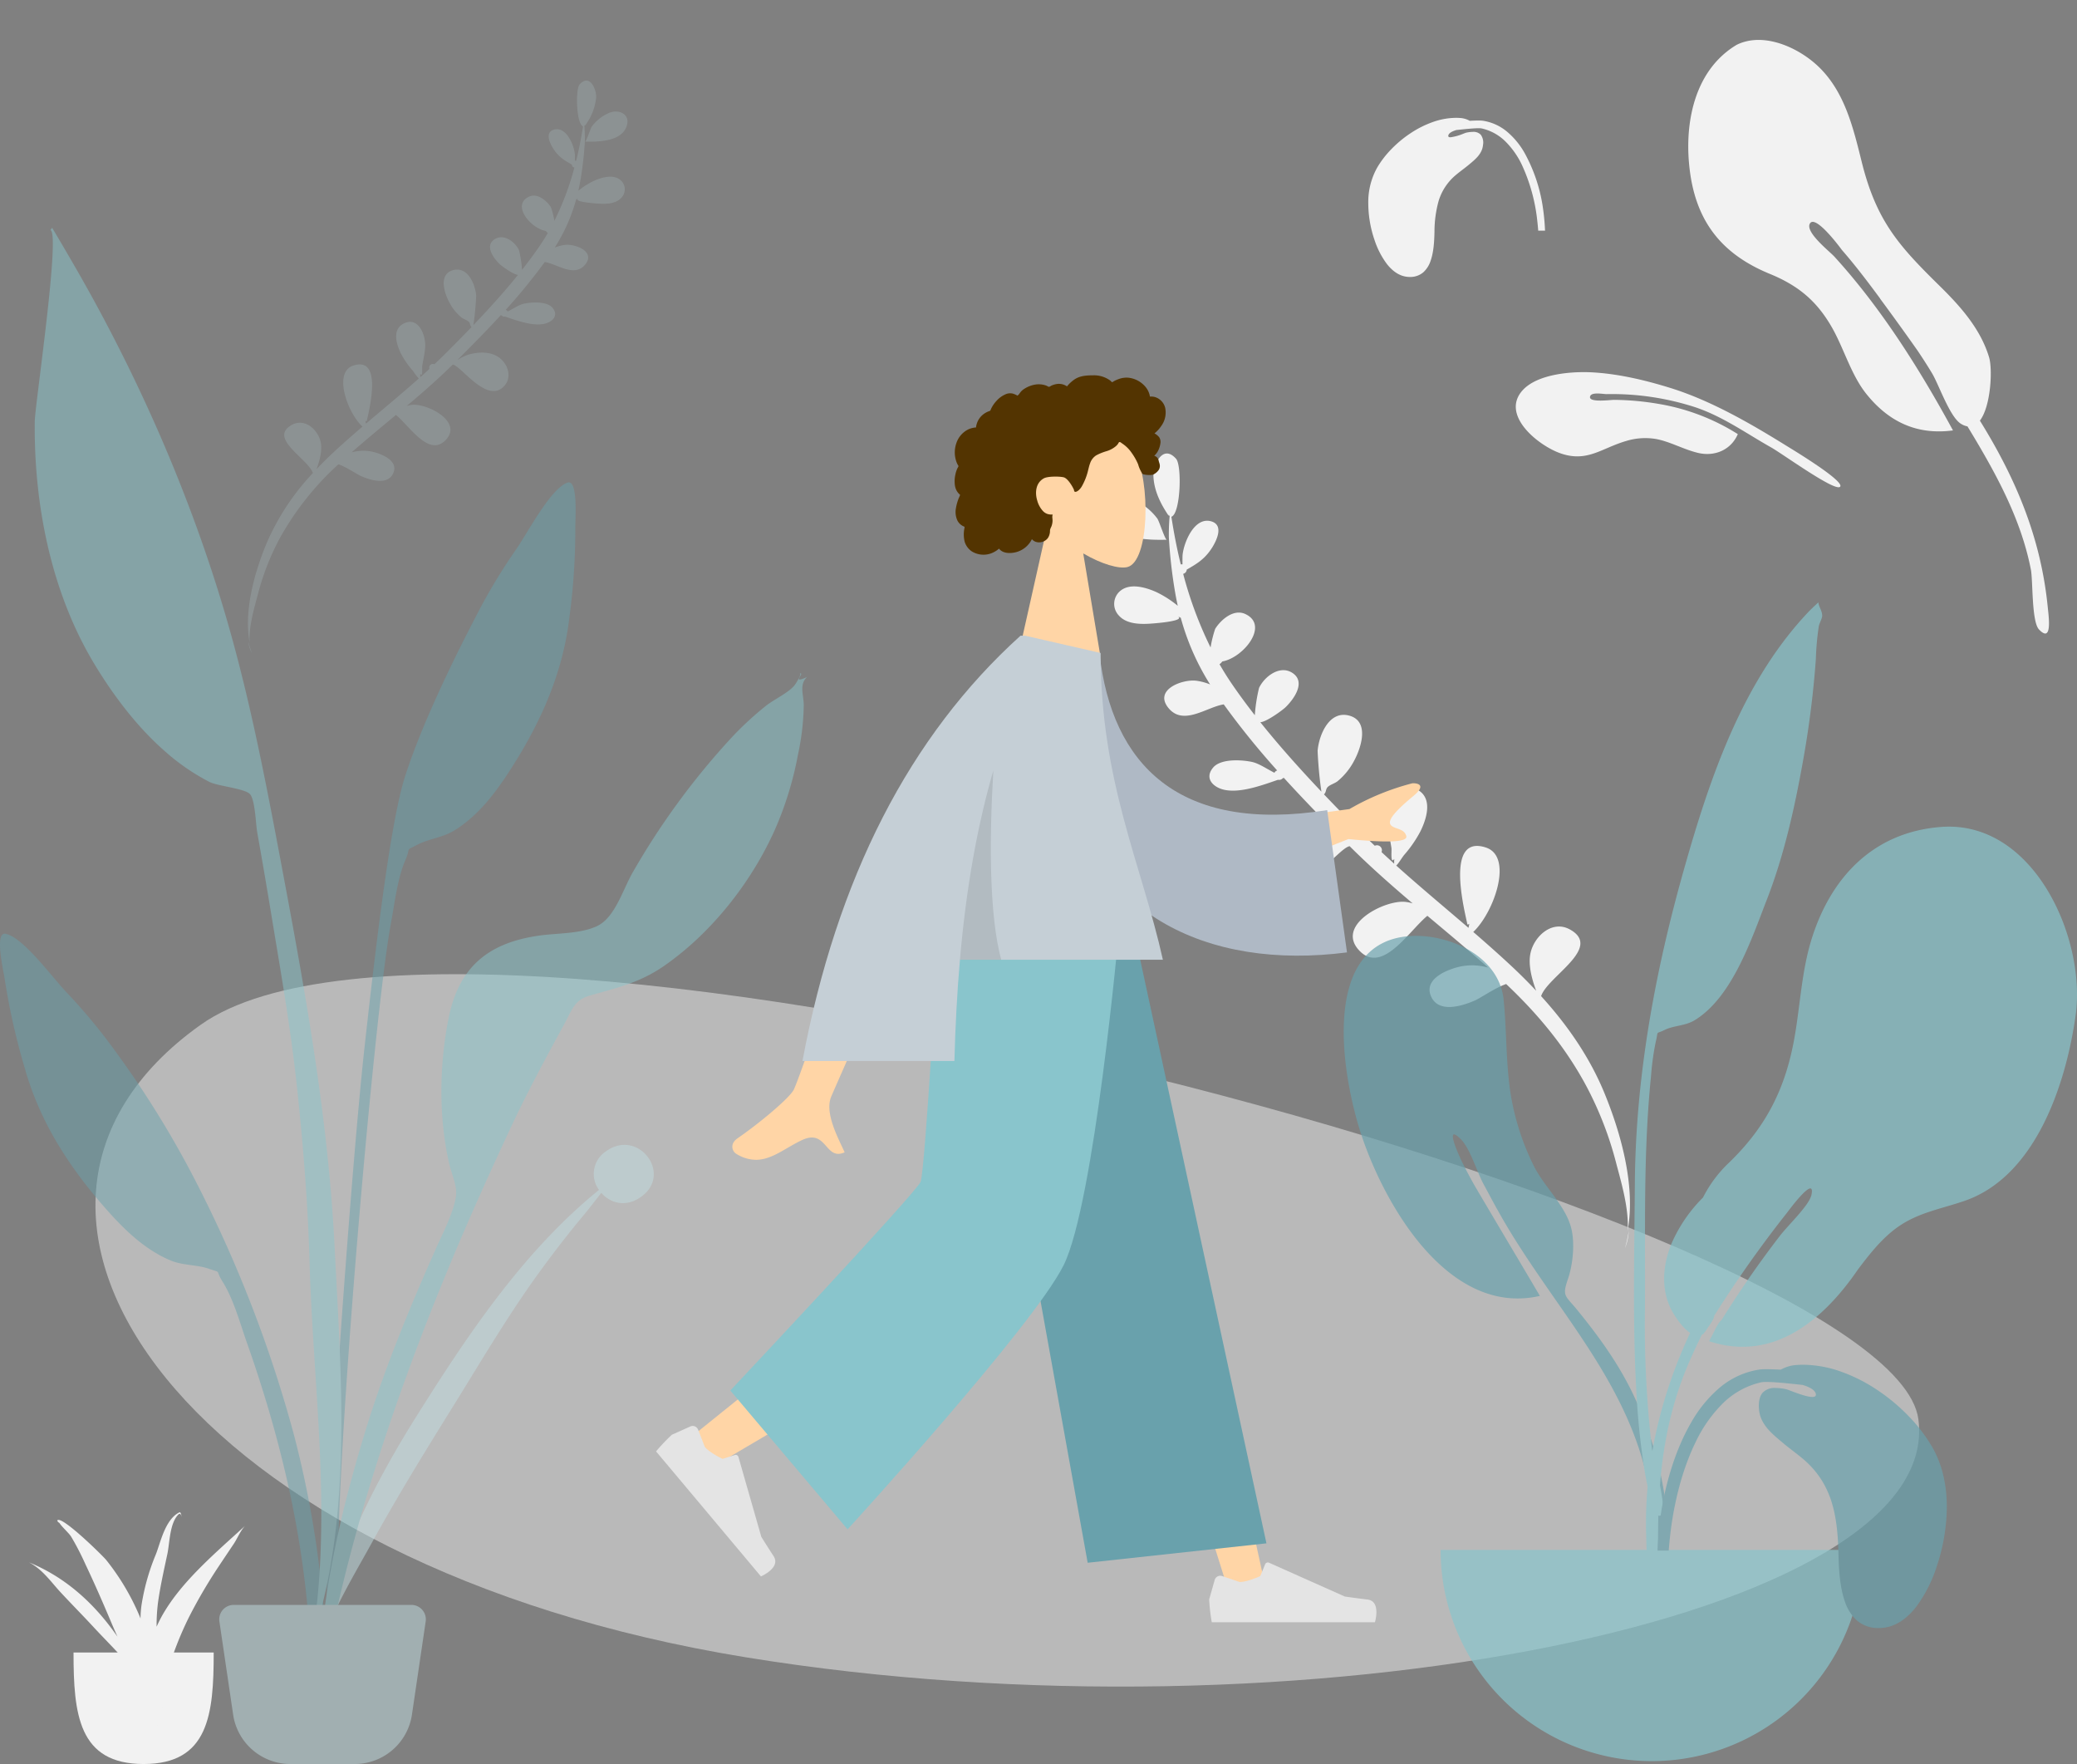 <svg xmlns="http://www.w3.org/2000/svg" width="718" height="609.731" viewBox="0 0 718 609.731">
  <rect x="0" y="0" width="718" height="609.731" fill="#808080" stroke="none"/>
  <g id="B" transform="translate(-77 -235.269)">
    <g id="Scene_Plants" data-name="Scene/Plants" transform="translate(55 235)">
      <g id="Background_Shape_2" data-name="Background Shape 2" transform="translate(55 337)" opacity="0.505">
        <path id="Background_Shape" data-name="Background Shape" d="M630.16,153.8c9.19,68.74-213.675,113.577-405.5,82.286S-55.166,82.6,36.37,17.489,620.97,85.055,630.16,153.8Z" transform="translate(0 0)" fill="#f2f2f2"/>
      </g>
      <path id="Leaf_Bottom" data-name="Leaf Bottom" d="M0,260a46.774,46.774,0,0,1-1,6A17.922,17.922,0,0,0,0,260Zm-10.832-47.012c-5.818-12.326-14.116-22.979-23.677-32.458,1.911-6.943,20.49-17.785,8.743-23.526-6.238-3.035-12.155,2.853-13.171,8.813-.7,4.1.956,9.109,2.633,12.961q-4.5-4.328-9.309-8.347c-4.416-3.7-8.927-7.286-13.477-10.821,6.819-7.114,12.6-26.731,2.816-29.377-14.443-3.894-6.229,22.02-4.981,26.893a.772.772,0,0,0,.649-.285c-.056.455-.123.942-.211,1.435-8.7-6.726-17.527-13.3-26.086-20.21.708-.583,1.77-2.724,2.632-3.88a42.082,42.082,0,0,0,5.1-8.312c2.052-4.734,3.879-12.21-2.344-14.605-6.768-2.611-9.474,5.878-9.26,10.847.148,3.435,1.255,6.649,1.918,9.99.208,1.042-.131,5.8,1.193,3.695a10.144,10.144,0,0,0,.044,1.682q-2.3-1.87-4.581-3.779a1.777,1.777,0,0,0,.1-.578,1.718,1.718,0,0,0-2.542-1.488q-3.006-2.572-5.947-5.23c-4.145-3.764-8.351-7.638-12.536-11.6.822-.784.427-1.79,1.19-2.616s2.322-1.341,3.228-2.119a22.871,22.871,0,0,0,5.4-7.423c2.125-4.459,4.688-13.714-2.292-15.421-7.2-1.762-10.332,7.182-10.5,12.68a139.867,139.867,0,0,0,2.051,14.018c-7.744-7.367-15.382-15.03-22.35-22.869,1.982-.122,7.39-4.478,8.468-5.647,2.631-2.849,6.725-9.053,1.7-11.959-4.468-2.578-9.583,1.763-11.225,5.806a55.526,55.526,0,0,0-.965,9.49c-2.888-3.328-5.653-6.682-8.238-10.057q-2.587-3.366-4.874-6.922a3.235,3.235,0,0,0,.9-.988c7.144-1.6,15.745-13.329,7.073-16.8-4.128-1.65-8.3,2.42-10.109,5.668a41.933,41.933,0,0,0-1.256,6.512A135.132,135.132,0,0,1-165.713,41.24a1.576,1.576,0,0,0,1.152-1.525c3.395-2.178,6.071-3.984,8.313-7.949,1.393-2.462,3.841-8.051-.688-9.14-5.894-1.417-9.075,7.638-9.32,12.029-.029.509.05,1.984.14,3.334a1.95,1.95,0,0,0-.6.042c-1.617-5.363-2.969-10.811-4.1-16.278,3.115-1.185,2.79-17.85.557-20.108-4.992-5.056-7.916,2.779-7.452,6.815.547,4.759,2.939,8.989,5.717,12.709.3.393.218.378.259-.194a1.14,1.14,0,0,0,.307.624,72.434,72.434,0,0,0,.115,7.324,169.525,169.525,0,0,0,3.175,18.948q.513,2.272,1.137,4.5a36.977,36.977,0,0,0-7.568-4.316c-3.568-1.38-9.029-2.785-12.353.043a5.834,5.834,0,0,0-.208,8.733c2.958,2.978,8.055,2.6,11.848,2.092,1.715-.228,10.876-1.447,8.617-2.838a7.435,7.435,0,0,1,.915.379q.36,1.089.75,2.17c-.052.034-.1.071-.153.105.061-.031.1-.063.157-.094a84.537,84.537,0,0,0,10.573,20.282,19.879,19.879,0,0,0-4.828-1.022c-4.831-.355-14.731,3.9-9.028,10.012,5.468,5.856,13.137-1.136,18.931-2.348A273.561,273.561,0,0,0-129.7,107.418a1.558,1.558,0,0,0-.913.845c-2.7-1.2-5.533-2.958-7.991-3.347-3.547-.56-10.764-.634-13.25,2.645-3.059,4.032.6,6.985,4.492,7.523,5.643.781,12.812-2.332,18.091-4.458a1.777,1.777,0,0,0,1.658-.651c.117-.046.233-.09.347-.133,7.012,6.943,14.265,13.631,21.469,20.167h-.222a18.6,18.6,0,0,0-5.912-2.331c-4.862-.919-10.509-.628-14.224,3.049-3.7,3.661-4.757,9.782-.538,13.455,8.443,7.352,19.353-10.992,23.367-11.945,7.317,6.569,15.008,12.661,22.809,18.617a13.3,13.3,0,0,0-2.645-.4c-7.359-.317-24.077,9.562-14.627,17.923,8.235,7.286,16.522-8,22.562-13.515,7.347,5.547,14.73,11.051,21.927,16.795a20.034,20.034,0,0,0-11.392.67c-4.094,1.477-10.643,4.97-7.718,10.449,2.974,5.573,10.9,2.551,15,.517,2.238-1.109,6.655-4.688,10.613-6.305,11.515,9.785,21.619,20.7,29.519,33.763A120.977,120.977,0,0,1-5.583,236.788C-3.742,242.59-.207,252.312-.41,260,1.667,244.524-4.5,226.391-10.832,212.988ZM-172,29.766c-.613,0-2.912-6.215-3.636-7.135a20.724,20.724,0,0,0-8.2-5.945c-5.036-2.177-11.433.989-8.366,7.281,2.449,5.023,9.082,6.034,14.827,6.034C-175.412,30-173.553,29.882-172,29.766Z" transform="translate(598.657 166.101) rotate(3)" fill="#f2f2f2"/>
      <path id="Leaf_Top" data-name="Leaf Top" d="M0,187.541a21.86,21.86,0,0,0,1,4A8.448,8.448,0,0,1,0,187.541Zm8-33.535a83.426,83.426,0,0,1,17.288-23.47c-1.4-5.019-14.961-12.859-6.384-17.011,4.555-2.194,8.875,2.063,9.617,6.373.509,2.961-.7,6.586-1.922,9.372q3.289-3.129,6.8-6.035c3.225-2.678,6.518-5.269,9.84-7.825-4.979-5.144-9.2-19.328-2.056-21.242,10.545-2.816,4.548,15.923,3.636,19.446a.568.568,0,0,1-.473-.206c.041.328.09.681.153,1.037,6.357-4.864,12.8-9.62,19.048-14.613a27.139,27.139,0,0,1-1.922-2.806,30.332,30.332,0,0,1-3.721-6.01c-1.5-3.424-2.832-8.829,1.712-10.561,4.942-1.888,6.917,4.251,6.761,7.843-.108,2.485-.916,4.809-1.4,7.224-.151.753.1,4.2-.87,2.671a7.325,7.325,0,0,1-.032,1.216q1.683-1.351,3.344-2.732a1.284,1.284,0,0,1-.071-.418A1.256,1.256,0,0,1,69.2,95.182q2.2-1.859,4.342-3.781c3.026-2.722,6.1-5.523,9.153-8.389-.6-.567-.311-1.294-.868-1.892s-1.7-.969-2.357-1.531a16.543,16.543,0,0,1-3.941-5.368C73.979,71,72.108,64.305,77.2,63.071c5.253-1.274,7.544,5.193,7.667,9.169a100.122,100.122,0,0,1-1.5,10.135c5.655-5.326,11.232-10.868,16.32-16.536-1.447-.088-5.4-3.238-6.183-4.082-1.921-2.06-4.91-6.547-1.24-8.648,3.262-1.863,7,1.274,8.2,4.2a39.661,39.661,0,0,1,.7,6.862c2.109-2.407,4.127-4.832,6.016-7.273q1.887-2.433,3.559-5a2.342,2.342,0,0,1-.661-.715c-5.216-1.157-11.5-9.638-5.164-12.146,3.014-1.193,6.06,1.75,7.381,4.1a30.025,30.025,0,0,1,.917,4.709,97.142,97.142,0,0,0,7.873-18.019,1.141,1.141,0,0,1-.841-1.1c-2.479-1.575-4.432-2.881-6.07-5.748-1.017-1.78-2.8-5.82.5-6.608,4.3-1.024,6.626,5.523,6.806,8.7.021.369-.037,1.435-.1,2.41a1.454,1.454,0,0,1,.441.031c1.181-3.878,2.168-7.817,3-11.771-2.273-.857-2.037-12.906-.407-14.539,3.645-3.657,5.781,2.009,5.442,4.928a19.273,19.273,0,0,1-4.175,9.189c-.217.284-.158.274-.189-.14a.816.816,0,0,1-.224.451,51.727,51.727,0,0,1-.085,5.3,121.486,121.486,0,0,1-2.317,13.7q-.375,1.644-.831,3.255a27.1,27.1,0,0,1,5.526-3.12c2.606-1,6.593-2.013,9.02.032a4.191,4.191,0,0,1,.151,6.314c-2.16,2.153-5.881,1.877-8.65,1.513-1.253-.165-7.942-1.046-6.292-2.052a5.523,5.523,0,0,0-.669.274q-.263.787-.547,1.569c.039.025.071.051.112.076-.044-.022-.076-.046-.114-.068a60.926,60.926,0,0,1-7.721,14.666,14.65,14.65,0,0,1,3.525-.74c3.528-.257,10.757,2.822,6.592,7.24-3.993,4.234-9.593-.822-13.823-1.7a198.561,198.561,0,0,1-14.353,15.8,1.136,1.136,0,0,1,.667.611c1.969-.864,4.041-2.138,5.836-2.42,2.589-.4,7.859-.458,9.674,1.912,2.233,2.916-.439,5.051-3.281,5.441-4.119.564-9.355-1.687-13.209-3.224a1.3,1.3,0,0,1-1.21-.471l-.254-.1C87.9,84.444,82.6,89.281,77.341,94.007H77.5a13.667,13.667,0,0,1,4.316-1.686c3.55-.664,7.674-.454,10.385,2.2s3.473,7.073.394,9.729c-6.165,5.317-14.131-7.948-17.062-8.636-5.342,4.749-10.958,9.155-16.654,13.461a9.732,9.732,0,0,1,1.931-.286c5.373-.229,17.58,6.913,10.68,12.959-6.013,5.269-12.064-5.787-16.475-9.772-5.365,4.011-10.755,7.991-16.01,12.144a14.766,14.766,0,0,1,8.318.484c2.99,1.068,7.771,3.594,5.636,7.556-2.172,4.028-7.958,1.843-10.955.373-1.633-.8-4.858-3.39-7.748-4.559a100.276,100.276,0,0,0-21.554,24.412,87.074,87.074,0,0,0-8.537,18.825C2.827,175.412.246,182.441.393,188-1.122,176.81,3.383,163.7,8,154.006ZM125.252,21.058c.437,0,2.08-4.441,2.6-5.1a14.806,14.806,0,0,1,5.857-4.246c3.6-1.555,8.166.707,5.975,5.2-1.75,3.588-6.489,4.31-10.594,4.31C127.687,21.225,126.36,21.141,125.252,21.058Z" transform="translate(98.081 34.745) rotate(-3)" fill="#c1dee2" opacity="0.2"/>
      <g id="Plant_Right" data-name="Plant Right" transform="translate(482 208)" opacity="0.7">
        <path id="Leaf_Me_Alone_" data-name="Leaf Me Alone!" d="M-66.9.04C-53.253.763-37.294,10.453-37.4,25.364c-.075,10.834-1.525,21.493-1.022,32.371a87.174,87.174,0,0,0,5.23,25.389C-30.365,91-23.543,98.168-22.436,106.38c.706,5.233-.744,12.337-2.981,17.148-2.721,5.849-1.563,5.486,2.052,11.014,7.084,10.833,13.331,21.835,17.257,34.3,5.655,17.949,8.437,38.528,3.693,57.027-.6,2.349-1.921,10.868-5.269,11.121-3.74.283-1.509-4.433-1.147-5.995,2.309-9.962,4.346-18.669,3.918-29.078C-6.568,161.751-32.2,132.709-47.151,97.2c-.834-1.838-2.545-6.185-3.75-9.062-1.9-4.541-3.41-12.96-6.262-16.478-5.37-6.628-1.121,6.009-.194,8.434,1.172,3.067,2.474,6.333,3.72,9.043,5.689,12.555,12.069,26.278,17.947,39.221-31.7,3.8-49.6-35.715-55.335-61.061C-95.75,46.414-98.986-1.587-66.9.04" transform="matrix(0.995, -0.105, 0.105, 0.995, 94.356, 108.736)" fill="#69a1ac"/>
        <path id="Leaf_Me_Alone_2" data-name="Leaf Me Alone!" d="M101.805.121C78.983,1.932,64.331,16.992,57.511,38.056c-3.676,11.351-4.1,23.013-6.14,34.678-3.073,17.551-9.685,30.851-22.607,43.355a43.634,43.634,0,0,0-9.048,12.1A51.548,51.548,0,0,0,9.269,143.12c-3.4,7.5-4.362,16.508-.436,23.989,1.055,2.011,3.689,6.049,6.418,7.883C5.033,196.752-.585,220.584.048,244.386c.383,14.368,1.084,28.741,1.9,43.091.22,3.853,1.475,10.216,3.36,3.754,1.725-5.911-.438-15.189-.638-21.364-.974-30.081-1.806-57.431,10.576-85.536q1.948-4.418,4.109-8.766a2.913,2.913,0,0,0,.241-.165c.055.042.1.088.159.129.092-.163.217-.358.363-.575a7.753,7.753,0,0,0,1.112-1.559c1.1-1.522,2.341-3.31,2.348-4.289,0-.008,0-.019,0-.027A404.962,404.962,0,0,1,48.99,133.149c-.067.084,9.728-13.252,8.213-5.877-.73,3.554-7.935,10.323-10.845,14.087a350.971,350.971,0,0,0-20.277,29.25c-.845.486-2.039,2.871-2.9,4.647-.477.9-.922,1.807-1.359,2.6,22.257,7.354,39.57-7.459,51.376-24.687.014-.02.027-.041.04-.061,3.593-4.761,7.273-9.488,11.871-13.251,7.671-6.279,15.885-7.387,24.929-10.478,24.664-8.427,35.15-40.391,38.48-64.108C152.274,38.513,133.894-2.517,101.805.121" transform="translate(109 78)" fill="#89c5cc"/>
        <path id="Leaf_Me_Alone_3" data-name="Leaf Me Alone!" d="M98.087,2.282c-26.589,20.882-42.5,52.792-55.8,83.023-14.852,33.766-26.415,68.548-31.8,105.067-3.54,23.993-7.59,48.068-9.559,72.254a257.779,257.779,0,0,0-.884,25.861c.014.708.39,19.951,3.9,15.972,1.995-2.263-.353-19.956-.313-22.843a370.089,370.089,0,0,1,4.383-48.489c3.885-26.467,6.807-52.932,13.2-78.947a90.185,90.185,0,0,1,3.33-11.7c1.57-3.959.053-2.348,3.518-3.515,3.367-1.135,7.222-.364,10.764-1.884,14.049-6.03,23.5-25.263,30.518-37.769,8.021-14.3,13.872-29.93,18.971-45.449a336.062,336.062,0,0,0,9.4-34.547,92.5,92.5,0,0,1,2.607-11.168c.337-.963,1.575-2.575,1.662-3.457.185-1.867-.782-3.116-.655-4.689q-1.641,1.106-3.234,2.282" transform="translate(68.272 14.582) rotate(-8)" fill="#89c5cc"/>
        <path id="Base" d="M0,0A73,73,0,0,0,146,0" transform="translate(38 328)" fill="#89c5cc"/>
        <path id="Leaf_Me_Alone_4" data-name="Leaf Me Alone!" d="M76.483,91a11.207,11.207,0,0,1-7.65-2.688,15.352,15.352,0,0,1-4.122-6.626c-1.877-5.408-2.054-12.053-2.172-16.45C62.392,59.721,62,53.3,60.186,47.5a31.931,31.931,0,0,0-3.563-7.769,31.379,31.379,0,0,0-6.046-6.938c-1.234-1.067-2.55-2.082-3.823-3.064-1.136-.876-2.309-1.782-3.42-2.72l-.531-.447c-3.571-3-7.264-6.1-7.716-11.011-.252-2.727.187-4.732,1.306-5.959a5.652,5.652,0,0,1,4.422-1.571,18.19,18.19,0,0,1,3.757.46c.2.043.728.244,1.463.522,2.1.794,5.6,2.124,7.473,2.124.575,0,.953-.13,1.123-.385a1.117,1.117,0,0,0-.049-1.046c-.432-1.036-1.914-1.952-4.405-2.721-5.013-.545-9.746-1.035-12.565-1.035a9.33,9.33,0,0,0-1.823.13,27.633,27.633,0,0,0-13.45,7.5,47.763,47.763,0,0,0-9.281,13.386C7.395,38.59,5.232,51.546,4.446,58.233c-.213,1.811-.405,3.774-.589,6H0A130.161,130.161,0,0,1,1.43,49.776c1.095-6.476,3.876-18.963,10.2-29.828A44.266,44.266,0,0,1,21.592,7.824a27.7,27.7,0,0,1,13.828-6.2,20.47,20.47,0,0,1,2.23-.082c1.451,0,3.2.056,4.921.156A12.837,12.837,0,0,1,48.028.085C48.791.028,49.574,0,50.355,0A39.608,39.608,0,0,1,63.514,2.41,56.68,56.68,0,0,1,76.083,8.8a65.591,65.591,0,0,1,10.863,9.115A55.094,55.094,0,0,1,94.986,28.5c3.283,5.715,4.97,12.563,5.013,20.354a65.9,65.9,0,0,1-3.51,20.927,47.915,47.915,0,0,1-7.036,13.827c-3.776,4.853-8.079,7.34-12.788,7.394Z" transform="translate(113 264)" fill="#69a1ac"/>
      </g>
      <g id="Plant_Left" data-name="Plant Left" transform="translate(22 79)" opacity="0.5">
        <path id="Leaf" d="M65.223,23.445c4.2-5.992,12-21.21,17.915-23.351,3.81-1.379,2.7,12.886,2.746,15.607a228.013,228.013,0,0,1-2.107,31.416C81.5,65.937,74.045,82.7,63.822,98.715c-5.26,8.242-11.431,16.584-19.977,21.727-3.934,2.368-8.667,2.765-12.552,4.805-4.524,2.375-2.06.455-4.1,5.17-2.832,6.546-3.737,14.99-5.047,21.975C16.132,184.455,1.568,353.945,4.093,386.558c.224,2.891-3.807,3.582-4.008.053C-.984,367.9,8.27,238.322,12.94,195.947s9.394-79.812,14.132-94.473C32.819,83.687,43.2,62.3,51.84,45.711A197.235,197.235,0,0,1,65.223,23.445Z" transform="translate(113 88)" fill="#69a1ac"/>
        <path id="Leaf-2" data-name="Leaf" d="M100.414,2.278C111.349-5.75,123.186,9.4,113.29,17.43c-5.47,4.438-11.189,2.859-14.409-.839-2.09,2.548-4.046,5.211-5.926,7.461-5.727,6.856-11.139,13.876-16.312,21.059C65.9,60.035,56.689,75.8,47.06,91.278c-9.5,15.276-18.929,30.63-27.541,46.292C12.223,150.841,2.5,166.452,0,181c3.79-30.854,18.172-60.51,35.3-87.709C52.285,66.314,71.779,36.853,98.081,15.564A9.316,9.316,0,0,1,100.414,2.278Z" transform="translate(109 317)" fill="#c1dee2"/>
        <path id="Leaf-3" data-name="Leaf" d="M1.913.031c6.119,1.2,16.118,15.039,21.162,20.314a197.547,197.547,0,0,1,16.56,19.947,337.377,337.377,0,0,1,29.3,47.788,444.19,444.19,0,0,1,32.6,84.838,349.969,349.969,0,0,1,9.891,55.647c.353,3.523,4.047,30.688-1.276,31.42-4.787.659-3.309-20.626-3.54-23.522C104,203.8,96.177,172.015,85.3,141.226c-2.37-6.707-4.571-14.922-8.36-20.958-2.729-4.347-.02-2.831-4.815-4.477-4.118-1.414-8.81-1.068-13.027-2.8-9.161-3.757-16.5-11.05-22.925-18.385-12.5-14.257-22.4-29.68-27.558-47.948A230.852,230.852,0,0,1,1.658,15.9C1.281,13.2-2.028-.74,1.913.031Z" transform="translate(0 244)" fill="#69a1ac"/>
        <path id="Leaf-4" data-name="Leaf" d="M14.061,13.716C37.111,53.69,56.053,97.6,68.283,142.076c7.41,26.947,12.593,54.6,17.742,82.05C94,266.632,101.538,309.134,103.683,352.4c2.158,43.511,6.425,93.7-7.822,135.6,7.117-42.548.341-87.838-.859-130.65-.573-20.438-2.235-40.676-4.414-60.995-2.115-19.71-5.57-39.326-8.787-58.881q-2.351-14.286-4.889-28.537c-.5-2.836-.712-11.25-2.51-13.187S63.354,193,60.454,191.574a74.878,74.878,0,0,1-16.193-11.3c-9.319-8.291-17.426-19.123-23.825-29.8C5.631,125.764-.288,95.61.011,66.994.068,61.438,9,1.61,5.415.786Q5.739.407,6.028,0,10.1,6.823,14.061,13.716Z" transform="translate(12)" fill="#89c5cc"/>
        <path id="Leaf-5" data-name="Leaf" d="M164.846,3.887c.356-.513,2.67-4.081,1.5-3.853C168.724-.43,163.087,3.969,169,1.27c-2.808,2.652-1.187,6.1-1.15,9.665a86.554,86.554,0,0,1-2,17.211,118.022,118.022,0,0,1-8.022,26.013c-8.127,18.166-21.927,35.655-38.31,47.012-8.088,5.608-16.014,7.517-25.239,10.1-5.826,1.631-6.288,4.645-9.381,10.3-6.439,11.776-12.763,23.509-18.441,35.683-6.78,14.536-13.362,29.088-19.571,43.88C25.969,250.957,8.945,302.578,0,356c-.219-31.481,7.064-63.9,16.25-93.912,6.692-21.863,15.4-42.937,24.695-63.8,2.252-5.054,5.664-11.555,6.62-17.135.669-3.909-1.377-7.669-2.315-11.788-3.654-16.037-3.392-34-.184-50.128,3.538-17.779,13.768-26.031,31.074-28.549,6.329-.921,14.374-.584,20.177-3.282,6.323-2.939,8.931-12.6,12.526-18.8a255.666,255.666,0,0,1,34.306-46.665A111.285,111.285,0,0,1,154.888,11.15C157.513,9.053,163.058,6.47,164.846,3.887Z" transform="translate(110 154)" fill="#89c5cc"/>
        <path id="Base-2" data-name="Base" d="M.845,5.729A5,5,0,0,1,5.791,0H67.209a5,5,0,0,1,4.946,5.729L67.408,37.918A20,20,0,0,1,47.622,55H25.378A20,20,0,0,1,5.592,37.918Z" transform="translate(75 476)" fill="#c1dee2"/>
      </g>
      <g id="Maceta" transform="translate(32 523)">
        <path id="Base-3" data-name="Base" d="M0,0C0,21.287,1.68,38.544,24.228,38.544S48.456,21.287,48.456,0" transform="translate(15.418 48.456)" fill="#f2f2f2"/>
        <path id="Fill_27" data-name="Fill 27" d="M46.353,35.174a44.567,44.567,0,0,0-2.214,4.366,59.743,59.743,0,0,1,.606-9.228c.786-5.329,1.988-10.631,3.116-15.924.811-3.8.76-10.637,3.839-13.668.844-.655,1.047.63,1.047,1.188.011.118,0-2.277-.822-1.86-4.871,2.516-6.449,10.425-8.008,14.386a76.214,76.214,0,0,0-5.008,17.7,39.656,39.656,0,0,0-.336,4.554c-.166-.405-.321-.814-.493-1.218a82.22,82.22,0,0,0-11.337-18.96C25.578,15.054,10.934.649,9.788,2.854a1.52,1.52,0,0,0,.711.8c.021.024.022.011.009-.025.86,1.389,3.305,3.535,4.067,4.752a91.953,91.953,0,0,1,4.921,9.5c3.2,6.739,6.166,13.546,9.043,20.368.67,1.589,1.368,3.169,2.08,4.744C23.277,32.4,13.483,22.791,0,17.287c4.6,2.343,7.624,6.75,10.734,10.125,3.751,4.071,7.7,8.032,11.459,12.1,4.432,4.8,9.648,9.848,13.911,15.156,4.13,8.67,8.142,17.349,10.62,26.463-1.015-3.149-.08-7.5-.253-10.8A73,73,0,0,0,45.6,62.48a16.1,16.1,0,0,1,1.173,3.443c-.186-1.834-.4-3.656-.629-5.468.59-1.7,1.169-3.281,1.56-4.585a117.8,117.8,0,0,1,7.642-19.677A175.66,175.66,0,0,1,65.567,18.735c1.754-2.646,3.532-5.282,5.3-7.923,1.156-1.729,2.257-4.5,3.867-6.153-10.407,9.515-21.777,19.1-28.38,30.515" transform="translate(0 0)" fill="#f2f2f2"/>
      </g>
      <g id="Top_Leaves" data-name="Top Leaves" transform="translate(495)">
        <path id="Leaf-6" data-name="Leaf" d="M79.46,129.914c.238-10.386-4.017-19.958-8.727-28.992-9.169-17.587-13.755-28.109-12.273-49,.872-12.284,1.914-25.263-4.356-36.418C49.539,7.385,39.963-1.305,29.851.164,13.844,3.81,4.908,19.062,1.482,34.206c-4.246,18.77.616,32.774,14.79,44.8,7.987,6.775,12.492,13.754,14.67,24.072,1.743,8.251,1.248,17.713,4.229,25.648,4.457,11.862,12.5,19.106,24.608,21.309-4.368-23.512-10.5-47.806-20.343-69.6-.883-2.157-7.23-11.377-4.589-13.706,2.909-2.564,7.71,12.178,7.672,12.086,2.789,6.551,5.142,13.314,7.4,20.1-.012,0-.025,0-.038,0q3.5,10.459,6.783,21.109C57.512,123,58.3,126,59,129.028c1.03,4.449,1.152,16.166,4.073,19.645a6.3,6.3,0,0,0,1.9,1.586c1.17,4.906,2.262,9.823,3.219,14.75,2.5,12.868,3.944,26.067,2.324,39.152-.473,3.819-5.332,17.1-3.722,20.492,2.943,6.2,4.6-3.362,5.226-6.207,5.193-23.562,3.316-45.683-2.35-68.751,5.209-3.588,9.687-15.573,9.784-19.781" transform="matrix(0.951, -0.309, 0.309, 0.951, 98.917, 24.827)" fill="#f2f2f2"/>
        <path id="Leaf-7" data-name="Leaf" d="M-32.43.111c7.6,1.112,14.777,10.72,18.317,17.126,4.381,7.927,7.437,16.971,9.739,25.678C-.581,57.258-.069,73.178-.022,87.868c.006,1.77.375,23.393-2.153,23.039-2.5-.351-.918-22.8-1.132-27.444-.455-9.919.225-19.7-2.1-29.494a93.487,93.487,0,0,0-12.4-28.455c-.716-1.124-2.232-5.3-3.954-4.338-1.684.944,2.981,6.511,3.644,7.593a95.882,95.882,0,0,1,7.078,14.061A74.094,74.094,0,0,1-5.511,71.283c-5.785.888-10.825-2.5-12.766-8.144-1.677-4.879-1.84-10.554-3.745-15.167a22.5,22.5,0,0,0-5.95-8.157C-34.7,33.8-41.73,32.293-43.737,22.306c-1.573-7.829.38-23.786,11.307-22.2" transform="matrix(0.53, -0.848, 0.848, 0.53, 70.222, 107.869)" fill="#f2f2f2"/>
        <path id="Leaf_Me_Alone_5" data-name="Leaf Me Alone!" d="M-46.737,55a6.893,6.893,0,0,0,4.674-1.624,9.265,9.265,0,0,0,2.518-4c1.146-3.267,1.255-7.284,1.327-9.943a39.821,39.821,0,0,1,1.437-10.722,18.817,18.817,0,0,1,5.87-8.888c.756-.647,1.562-1.262,2.342-1.857.692-.528,1.407-1.074,2.084-1.639l.307-.256.02-.016c2.181-1.813,4.435-3.688,4.711-6.653a4.6,4.6,0,0,0-.788-3.59,3.464,3.464,0,0,0-2.711-.96,11.231,11.231,0,0,0-2.3.278c-.121.026-.446.148-.9.316A17.682,17.682,0,0,1-32.7,6.723c-.353,0-.584-.079-.687-.235a.671.671,0,0,1,.032-.63c.264-.627,1.17-1.18,2.692-1.644,3.061-.33,5.952-.626,7.674-.626a5.756,5.756,0,0,1,1.116.079A16.933,16.933,0,0,1-13.657,8.2a28.866,28.866,0,0,1,5.67,8.09A61.282,61.282,0,0,1-2.726,35.2c.135,1.14.258,2.385.374,3.8H0a77.286,77.286,0,0,0-.884-8.915,55.666,55.666,0,0,0-6.23-18.027A26.821,26.821,0,0,0-13.2,4.729,17.014,17.014,0,0,0-21.649.979,12.676,12.676,0,0,0-23.01.93c-.889,0-1.957.034-3.009.1A7.886,7.886,0,0,0-29.353.051C-29.819.017-30.3,0-30.775,0a24.431,24.431,0,0,0-8.04,1.457,34.771,34.771,0,0,0-7.679,3.864A39.976,39.976,0,0,0-53.13,10.83a33.34,33.34,0,0,0-4.912,6.393,24.464,24.464,0,0,0-3.062,12.3A39.448,39.448,0,0,0-58.96,42.173a28.844,28.844,0,0,0,4.3,8.357c2.307,2.933,4.936,4.436,7.813,4.469Z" transform="translate(61.105 41)" fill="#f2f2f2"/>
      </g>
    </g>
    <g id="Persona_B" data-name="Persona B" transform="translate(160 233)">
      <g id="Bottom_Standing_Baggy_Pants" data-name="Bottom/Standing/Baggy Pants" transform="translate(126 324)">
        <path id="Leg" d="M0,0,49.082,124.227,82,229.25H95L44.674,0Z" transform="translate(134)" fill="#ffd5a6"/>
        <path id="Leg-2" data-name="Leg" d="M93.441,0c-.523,43.654-8.145,102.427-9.363,105.149S0,174.358,0,174.358l8.953,9.581s97.768-57.005,102.292-64.608S130.5,41.763,142.324,0Z" transform="translate(30.676)" fill="#ffd5a6"/>
        <g id="Left_Shoe" data-name="Left Shoe" transform="translate(47.216 152.78) rotate(50)">
          <path id="shoe" d="M4.474,5.033A2,2,0,0,0,1.908,6.381L0,13.106A64.242,64.242,0,0,0,.9,21H57.3s2.2-7.268-2.538-7.848-7.87-1.047-7.87-1.047L20.68.419a1,1,0,0,0-1.332.532L17.663,5.039s-4.385,2.046-7.127,2.046Z" transform="translate(1 19)" fill="#e4e4e4"/>
        </g>
        <g id="Right_Shoe" data-name="Right Shoe" transform="translate(208 199)">
          <path id="shoe-2" data-name="shoe" d="M4.474,5.033A2,2,0,0,0,1.908,6.381L0,13.106A64.242,64.242,0,0,0,.9,21H57.3s2.2-7.268-2.538-7.848-7.87-1.047-7.87-1.047L20.68.419a1,1,0,0,0-1.332.532L17.663,5.039s-4.385,2.046-7.127,2.046Z" transform="translate(1 19)" fill="#e4e4e4"/>
        </g>
        <path id="Pant" d="M39.356,218.433l61.8-6.708L55.356,0H0Z" transform="translate(127.644 0)" fill="#69a1ac"/>
        <path id="Pant-2" data-name="Pant" d="M0,158.9l40.54,47.985s64.05-69.954,74.683-91.29S134.339,0,134.339,0H72.018s-4.634,82.926-6.248,86.785S0,158.9,0,158.9Z" transform="translate(43.46)" fill="#89c5cc"/>
      </g>
      <g id="Head_Front_Curly" data-name="Head/Front/Curly" transform="translate(217 118)">
        <g id="Head" transform="translate(54 31)">
          <path id="Head-2" data-name="Head" d="M-.52,73.247,8.2,34.412C3.624,29.017.538,22.417,1.057,15.026c1.5-21.4,31.292-16.692,37.086-5.891s5.107,38.2-2.382,40.129c-2.907.749-9.009-1.016-15.3-4.708l5.85,34.988Z" fill="#ffd5a6"/>
        </g>
        <path id="hair" d="M72.776,11.16A5.191,5.191,0,0,0,69.14,7.474,4.788,4.788,0,0,0,67.8,7.341c-.161.006-.206.053-.282-.06a1.48,1.48,0,0,1-.08-.386,7.282,7.282,0,0,0-.272-.9A7.354,7.354,0,0,0,65.4,3.357,8.929,8.929,0,0,0,60.032.82a7.819,7.819,0,0,0-3.224.44,12.767,12.767,0,0,0-1.565.669c-.153.077-.648.452-.8.427-.169-.027-.51-.447-.647-.553A9.478,9.478,0,0,0,47.872,0c-2.392.018-4.7.137-6.69,1.6a13.38,13.38,0,0,0-1.207,1c-.2.187-.4.382-.583.584q-.169.183-.327.375c-.179.218-.15.289-.4.137a4.973,4.973,0,0,0-3.193-.718,7.146,7.146,0,0,0-1.928.545c-.209.09-.694.447-.917.45s-.7-.328-.927-.412A7.6,7.6,0,0,0,27.846,3.2a9.948,9.948,0,0,0-3.777,1.485,5.078,5.078,0,0,0-1.4,1.273c-.165.227-.313.468-.5.678-.109.123-.326.25-.384.406a8.3,8.3,0,0,0-1.6-.707,3.944,3.944,0,0,0-2.253.086,8.958,8.958,0,0,0-3.552,2.524,10.086,10.086,0,0,0-1.315,1.766q-.268.455-.492.934a3.474,3.474,0,0,1-.216.487c-.123.179-.206.183-.429.261a6.93,6.93,0,0,0-2.951,1.976,6.8,6.8,0,0,0-1.528,3.24,1.651,1.651,0,0,1-.061.4c-.056.052-.284.029-.37.039a7.787,7.787,0,0,0-.887.156,7.321,7.321,0,0,0-1.559.561A8.148,8.148,0,0,0,.576,23.536a9.676,9.676,0,0,0,.151,6.624,6.472,6.472,0,0,0,.492.97c.118.189.156.19.079.388-.085.221-.241.436-.342.651A9.352,9.352,0,0,0,.25,34.385a10.388,10.388,0,0,0-.122,3.829,5.527,5.527,0,0,0,.591,1.68,4.819,4.819,0,0,0,.518.752c.1.121.21.237.323.348a2.155,2.155,0,0,1,.2.189c.134.172.162.031.093.284a11.335,11.335,0,0,1-.451,1.048c-.138.355-.264.715-.378,1.078a15.906,15.906,0,0,0-.55,2.247,7.056,7.056,0,0,0,.5,4.365,4.367,4.367,0,0,0,1.235,1.47,4.584,4.584,0,0,0,.811.493c.147.07.335.1.4.242s-.035.457-.059.628a10.466,10.466,0,0,0,.123,4.509,6.23,6.23,0,0,0,2.469,3.315,7.683,7.683,0,0,0,7.68.218A8.063,8.063,0,0,0,15.353,59.9c1.315,1.771,4.022,1.714,5.944,1.21a8.538,8.538,0,0,0,5.424-4.482c1.514,1.843,4.691,1.245,5.741-.754a4.784,4.784,0,0,0,.484-1.574c.039-.287.014-.576.044-.861a4.449,4.449,0,0,1,.419-1.066,5.886,5.886,0,0,0,.447-2.125,10.789,10.789,0,0,0-.082-1.141,3.921,3.921,0,0,1,.116-1,4.585,4.585,0,0,1-1.941-.243,3.833,3.833,0,0,1-1.5-1.055,8.756,8.756,0,0,1-1.888-3.529c-.854-2.8-.5-6.149,2.308-7.683,1.31-.715,5.234-.712,6.794-.359,1.64.371,3.5,3.991,3.591,4.331.057.211.028.471.222.611.425.308,1.126-.227,1.44-.491a5.678,5.678,0,0,0,1.261-1.678,20.755,20.755,0,0,0,1.73-4.243c.32-1.131.524-2.3.942-3.4a5.2,5.2,0,0,1,2.091-2.7,18.409,18.409,0,0,1,3.6-1.456,8.928,8.928,0,0,0,3.327-1.828,4.6,4.6,0,0,0,.571-.636c.131-.183.26-.532.459-.648.31-.18.761.288,1.029.458a11.891,11.891,0,0,1,3.311,3.286,20.447,20.447,0,0,1,2.2,3.912,11.313,11.313,0,0,0,1.478,3.263c.343.385,2.894.618,3.72.282a4.7,4.7,0,0,0,2.029-1.756,2.728,2.728,0,0,0,.23-1.788c-.071-.361-.217-.7-.3-1.052a3.279,3.279,0,0,0-.273-.851,2.1,2.1,0,0,0-1.309-1.043,6.147,6.147,0,0,0,1.414-1.917,8.229,8.229,0,0,0,.732-2.5,3.033,3.033,0,0,0-.405-1.946,5.124,5.124,0,0,0-1.661-1.379A10.807,10.807,0,0,0,71.4,17.552,7.864,7.864,0,0,0,72.776,11.16Z" transform="translate(30 14)" fill="#533401"/>
      </g>
      <g id="Body_Long_Sleeve" data-name="Body/Long Sleeve" transform="translate(152 222)">
        <path id="Skin" d="M1.227,127.994c-1.116-.688-2.338-3.28.615-5.3C9.2,117.644,19.8,108.814,21.236,105.908c2.93-5.945,28.571-82.459,28.571-82.459l21.9.083s-36.017,81.05-37.56,84.874c-2.314,5.734,2.583,14.468,4.676,19.161-3.3,1.477-4.834-.409-6.512-2.293-1.789-2.011-3.745-4.02-8.184-1.954-5.68,2.643-10.377,6.838-15.975,6.837A12.99,12.99,0,0,1,1.227,127.994ZM173.837,14.311,213.32,8.925A86.089,86.089,0,0,1,235.118,0c1.867-.054,4.837.625.412,4.313s-8.913,7.768-8.124,9.736,4.9,1.236,5.585,4.263q.682,3.027-20.032.984L180.921,32Z" transform="translate(18.163 51)" fill="#ffd5a6"/>
        <path id="Clothes_Back" data-name="Clothes Back" d="M0,.356,17.179,0c7.536,37.688,32.551,59.721,83.138,47.1l11.1,48.411c-47.4,10.391-91.133-5.126-104.3-56.344C3.714,25.9.728,12.055,0,.356Z" transform="matrix(0.996, 0.087, -0.087, 0.996, 127.98, 4.645)" fill="#afb9c5"/>
        <path id="Clothes" d="M0,147Q17.855,52,75.374,0h1.7l.014.016,25.977,5.949c0,44.68,14.233,73.185,21.533,106.034H54.442c-.988,11.35-1.6,23.019-1.912,35Z" transform="translate(42.402)" fill="#c5cfd6"/>
        <path id="Shade" d="M14.259,63.741H0c2.142-24.6,5.918-45.99,11.544-65.4-.77,12.956-1.03,24.666-.772,34.8.328,12.906,1.5,23.2,3.487,30.595Z" transform="translate(96.844 48.259)" fill="rgba(0,0,0,0.1)"/>
      </g>
    </g>
  </g>
</svg>
